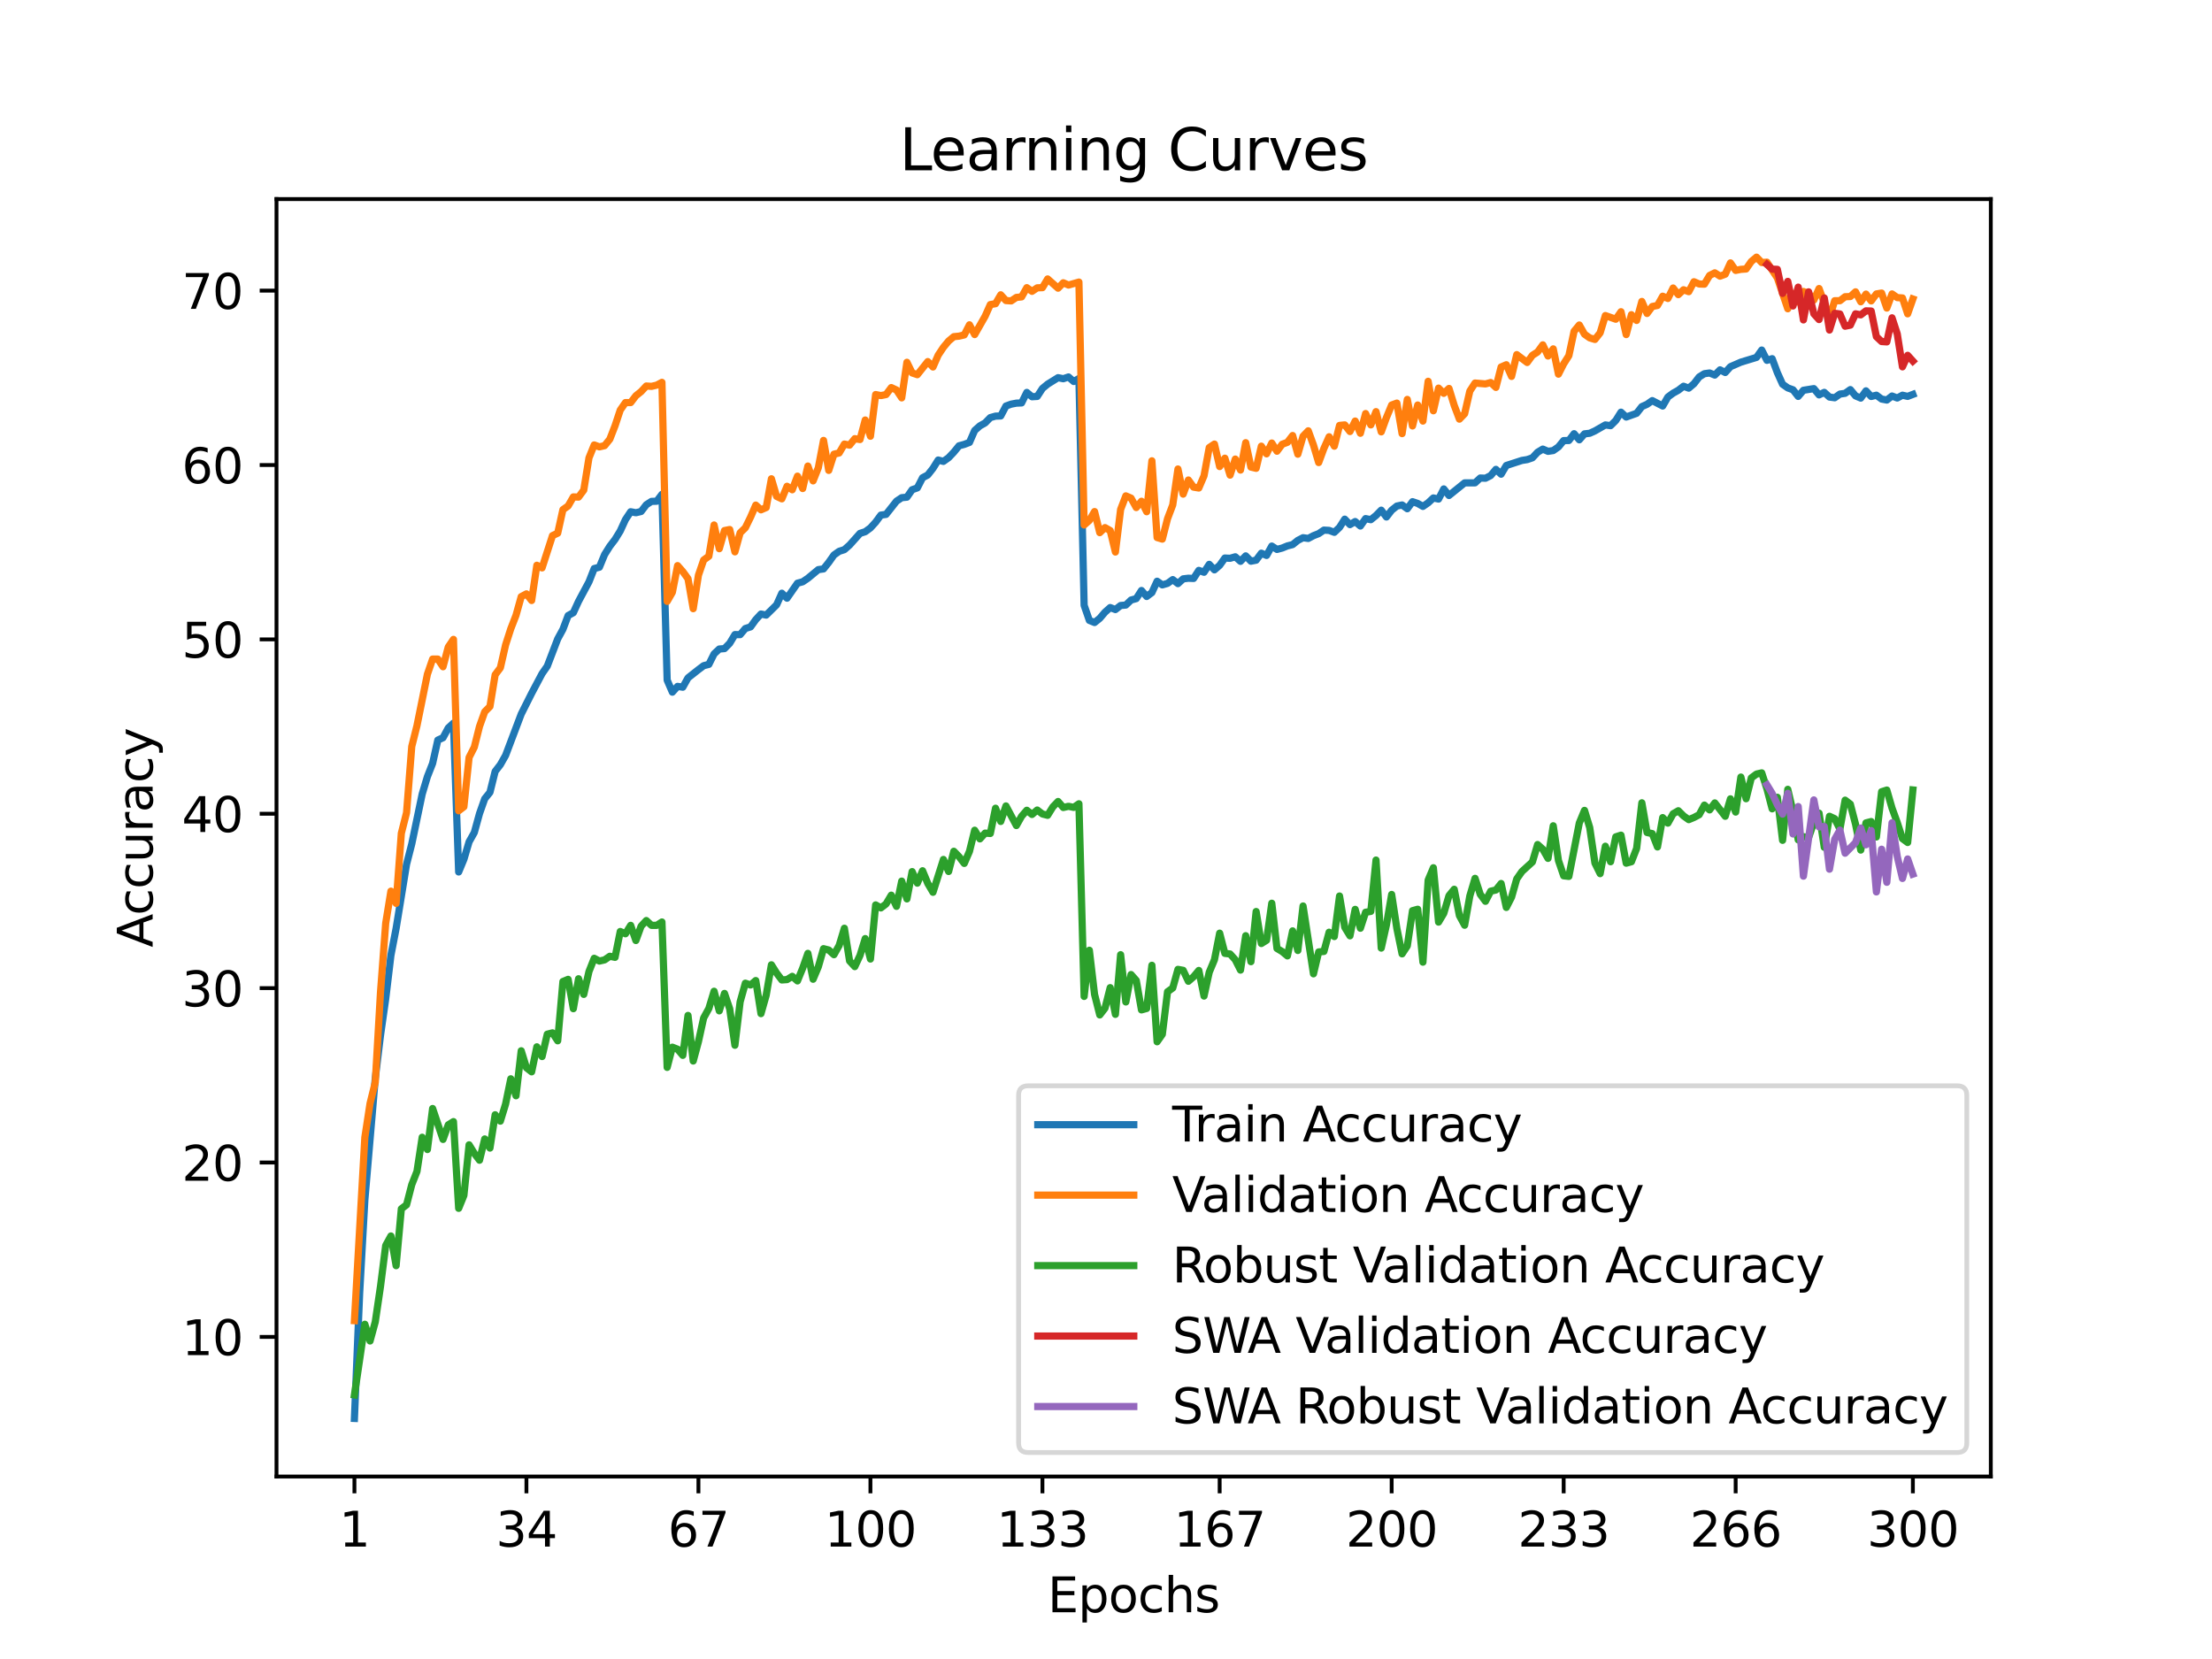 <?xml version="1.0" encoding="utf-8" standalone="no"?>
<!DOCTYPE svg PUBLIC "-//W3C//DTD SVG 1.1//EN"
  "http://www.w3.org/Graphics/SVG/1.1/DTD/svg11.dtd">
<svg xmlns:xlink="http://www.w3.org/1999/xlink" width="460.8pt" height="345.6pt" viewBox="0 0 460.8 345.6" xmlns="http://www.w3.org/2000/svg" version="1.1">
 <defs>
  <style type="text/css">*{stroke-linejoin: round; stroke-linecap: butt}</style>
 </defs>
 <g id="figure_1">
  <g id="patch_1">
   <path d="M 0 345.6 
L 460.8 345.6 
L 460.8 0 
L 0 0 
z
" style="fill: #ffffff"/>
  </g>
  <g id="axes_1">
   <g id="patch_2">
    <path d="M 57.6 307.584 
L 414.72 307.584 
L 414.72 41.472 
L 57.6 41.472 
z
" style="fill: #ffffff"/>
   </g>
   <g id="matplotlib.axis_1">
    <g id="xtick_1">
     <g id="line2d_1">
      <defs>
       <path id="m9a3343f1f6" d="M 0 0 
L 0 3.5 
" style="stroke: #000000; stroke-width: 0.8"/>
      </defs>
      <g>
       <use xlink:href="#m9a3343f1f6" x="73.833" y="307.584" style="stroke: #000000; stroke-width: 0.8"/>
      </g>
     </g>
     <g id="text_1">
      <!-- 1 -->
      <g transform="translate(70.651 322.182) scale(0.1 -0.1)">
       <defs>
        <path id="DejaVuSans-31" d="M 794 531 
L 1825 531 
L 1825 4091 
L 703 3866 
L 703 4441 
L 1819 4666 
L 2450 4666 
L 2450 531 
L 3481 531 
L 3481 0 
L 794 0 
L 794 531 
z
" transform="scale(0.016)"/>
       </defs>
       <use xlink:href="#DejaVuSans-31"/>
      </g>
     </g>
    </g>
    <g id="xtick_2">
     <g id="line2d_2">
      <g>
       <use xlink:href="#m9a3343f1f6" x="109.664" y="307.584" style="stroke: #000000; stroke-width: 0.8"/>
      </g>
     </g>
     <g id="text_2">
      <!-- 34 -->
      <g transform="translate(103.302 322.182) scale(0.1 -0.1)">
       <defs>
        <path id="DejaVuSans-33" d="M 2597 2516 
Q 3050 2419 3304 2112 
Q 3559 1806 3559 1356 
Q 3559 666 3084 287 
Q 2609 -91 1734 -91 
Q 1441 -91 1130 -33 
Q 819 25 488 141 
L 488 750 
Q 750 597 1062 519 
Q 1375 441 1716 441 
Q 2309 441 2620 675 
Q 2931 909 2931 1356 
Q 2931 1769 2642 2001 
Q 2353 2234 1838 2234 
L 1294 2234 
L 1294 2753 
L 1863 2753 
Q 2328 2753 2575 2939 
Q 2822 3125 2822 3475 
Q 2822 3834 2567 4026 
Q 2313 4219 1838 4219 
Q 1578 4219 1281 4162 
Q 984 4106 628 3988 
L 628 4550 
Q 988 4650 1302 4700 
Q 1616 4750 1894 4750 
Q 2613 4750 3031 4423 
Q 3450 4097 3450 3541 
Q 3450 3153 3228 2886 
Q 3006 2619 2597 2516 
z
" transform="scale(0.016)"/>
        <path id="DejaVuSans-34" d="M 2419 4116 
L 825 1625 
L 2419 1625 
L 2419 4116 
z
M 2253 4666 
L 3047 4666 
L 3047 1625 
L 3713 1625 
L 3713 1100 
L 3047 1100 
L 3047 0 
L 2419 0 
L 2419 1100 
L 313 1100 
L 313 1709 
L 2253 4666 
z
" transform="scale(0.016)"/>
       </defs>
       <use xlink:href="#DejaVuSans-33"/>
       <use xlink:href="#DejaVuSans-34" x="63.623"/>
      </g>
     </g>
    </g>
    <g id="xtick_3">
     <g id="line2d_3">
      <g>
       <use xlink:href="#m9a3343f1f6" x="145.496" y="307.584" style="stroke: #000000; stroke-width: 0.8"/>
      </g>
     </g>
     <g id="text_3">
      <!-- 67 -->
      <g transform="translate(139.133 322.182) scale(0.1 -0.1)">
       <defs>
        <path id="DejaVuSans-36" d="M 2113 2584 
Q 1688 2584 1439 2293 
Q 1191 2003 1191 1497 
Q 1191 994 1439 701 
Q 1688 409 2113 409 
Q 2538 409 2786 701 
Q 3034 994 3034 1497 
Q 3034 2003 2786 2293 
Q 2538 2584 2113 2584 
z
M 3366 4563 
L 3366 3988 
Q 3128 4100 2886 4159 
Q 2644 4219 2406 4219 
Q 1781 4219 1451 3797 
Q 1122 3375 1075 2522 
Q 1259 2794 1537 2939 
Q 1816 3084 2150 3084 
Q 2853 3084 3261 2657 
Q 3669 2231 3669 1497 
Q 3669 778 3244 343 
Q 2819 -91 2113 -91 
Q 1303 -91 875 529 
Q 447 1150 447 2328 
Q 447 3434 972 4092 
Q 1497 4750 2381 4750 
Q 2619 4750 2861 4703 
Q 3103 4656 3366 4563 
z
" transform="scale(0.016)"/>
        <path id="DejaVuSans-37" d="M 525 4666 
L 3525 4666 
L 3525 4397 
L 1831 0 
L 1172 0 
L 2766 4134 
L 525 4134 
L 525 4666 
z
" transform="scale(0.016)"/>
       </defs>
       <use xlink:href="#DejaVuSans-36"/>
       <use xlink:href="#DejaVuSans-37" x="63.623"/>
      </g>
     </g>
    </g>
    <g id="xtick_4">
     <g id="line2d_4">
      <g>
       <use xlink:href="#m9a3343f1f6" x="181.327" y="307.584" style="stroke: #000000; stroke-width: 0.8"/>
      </g>
     </g>
     <g id="text_4">
      <!-- 100 -->
      <g transform="translate(171.783 322.182) scale(0.1 -0.1)">
       <defs>
        <path id="DejaVuSans-30" d="M 2034 4250 
Q 1547 4250 1301 3770 
Q 1056 3291 1056 2328 
Q 1056 1369 1301 889 
Q 1547 409 2034 409 
Q 2525 409 2770 889 
Q 3016 1369 3016 2328 
Q 3016 3291 2770 3770 
Q 2525 4250 2034 4250 
z
M 2034 4750 
Q 2819 4750 3233 4129 
Q 3647 3509 3647 2328 
Q 3647 1150 3233 529 
Q 2819 -91 2034 -91 
Q 1250 -91 836 529 
Q 422 1150 422 2328 
Q 422 3509 836 4129 
Q 1250 4750 2034 4750 
z
" transform="scale(0.016)"/>
       </defs>
       <use xlink:href="#DejaVuSans-31"/>
       <use xlink:href="#DejaVuSans-30" x="63.623"/>
       <use xlink:href="#DejaVuSans-30" x="127.246"/>
      </g>
     </g>
    </g>
    <g id="xtick_5">
     <g id="line2d_5">
      <g>
       <use xlink:href="#m9a3343f1f6" x="217.158" y="307.584" style="stroke: #000000; stroke-width: 0.8"/>
      </g>
     </g>
     <g id="text_5">
      <!-- 133 -->
      <g transform="translate(207.615 322.182) scale(0.1 -0.1)">
       <use xlink:href="#DejaVuSans-31"/>
       <use xlink:href="#DejaVuSans-33" x="63.623"/>
       <use xlink:href="#DejaVuSans-33" x="127.246"/>
      </g>
     </g>
    </g>
    <g id="xtick_6">
     <g id="line2d_6">
      <g>
       <use xlink:href="#m9a3343f1f6" x="254.076" y="307.584" style="stroke: #000000; stroke-width: 0.8"/>
      </g>
     </g>
     <g id="text_6">
      <!-- 167 -->
      <g transform="translate(244.532 322.182) scale(0.1 -0.1)">
       <use xlink:href="#DejaVuSans-31"/>
       <use xlink:href="#DejaVuSans-36" x="63.623"/>
       <use xlink:href="#DejaVuSans-37" x="127.246"/>
      </g>
     </g>
    </g>
    <g id="xtick_7">
     <g id="line2d_7">
      <g>
       <use xlink:href="#m9a3343f1f6" x="289.907" y="307.584" style="stroke: #000000; stroke-width: 0.8"/>
      </g>
     </g>
     <g id="text_7">
      <!-- 200 -->
      <g transform="translate(280.363 322.182) scale(0.1 -0.1)">
       <defs>
        <path id="DejaVuSans-32" d="M 1228 531 
L 3431 531 
L 3431 0 
L 469 0 
L 469 531 
Q 828 903 1448 1529 
Q 2069 2156 2228 2338 
Q 2531 2678 2651 2914 
Q 2772 3150 2772 3378 
Q 2772 3750 2511 3984 
Q 2250 4219 1831 4219 
Q 1534 4219 1204 4116 
Q 875 4013 500 3803 
L 500 4441 
Q 881 4594 1212 4672 
Q 1544 4750 1819 4750 
Q 2544 4750 2975 4387 
Q 3406 4025 3406 3419 
Q 3406 3131 3298 2873 
Q 3191 2616 2906 2266 
Q 2828 2175 2409 1742 
Q 1991 1309 1228 531 
z
" transform="scale(0.016)"/>
       </defs>
       <use xlink:href="#DejaVuSans-32"/>
       <use xlink:href="#DejaVuSans-30" x="63.623"/>
       <use xlink:href="#DejaVuSans-30" x="127.246"/>
      </g>
     </g>
    </g>
    <g id="xtick_8">
     <g id="line2d_8">
      <g>
       <use xlink:href="#m9a3343f1f6" x="325.739" y="307.584" style="stroke: #000000; stroke-width: 0.8"/>
      </g>
     </g>
     <g id="text_8">
      <!-- 233 -->
      <g transform="translate(316.195 322.182) scale(0.1 -0.1)">
       <use xlink:href="#DejaVuSans-32"/>
       <use xlink:href="#DejaVuSans-33" x="63.623"/>
       <use xlink:href="#DejaVuSans-33" x="127.246"/>
      </g>
     </g>
    </g>
    <g id="xtick_9">
     <g id="line2d_9">
      <g>
       <use xlink:href="#m9a3343f1f6" x="361.57" y="307.584" style="stroke: #000000; stroke-width: 0.8"/>
      </g>
     </g>
     <g id="text_9">
      <!-- 266 -->
      <g transform="translate(352.026 322.182) scale(0.1 -0.1)">
       <use xlink:href="#DejaVuSans-32"/>
       <use xlink:href="#DejaVuSans-36" x="63.623"/>
       <use xlink:href="#DejaVuSans-36" x="127.246"/>
      </g>
     </g>
    </g>
    <g id="xtick_10">
     <g id="line2d_10">
      <g>
       <use xlink:href="#m9a3343f1f6" x="398.487" y="307.584" style="stroke: #000000; stroke-width: 0.8"/>
      </g>
     </g>
     <g id="text_10">
      <!-- 300 -->
      <g transform="translate(388.944 322.182) scale(0.1 -0.1)">
       <use xlink:href="#DejaVuSans-33"/>
       <use xlink:href="#DejaVuSans-30" x="63.623"/>
       <use xlink:href="#DejaVuSans-30" x="127.246"/>
      </g>
     </g>
    </g>
    <g id="text_11">
     <!-- Epochs -->
     <g transform="translate(218.244 335.861) scale(0.1 -0.1)">
      <defs>
       <path id="DejaVuSans-45" d="M 628 4666 
L 3578 4666 
L 3578 4134 
L 1259 4134 
L 1259 2753 
L 3481 2753 
L 3481 2222 
L 1259 2222 
L 1259 531 
L 3634 531 
L 3634 0 
L 628 0 
L 628 4666 
z
" transform="scale(0.016)"/>
       <path id="DejaVuSans-70" d="M 1159 525 
L 1159 -1331 
L 581 -1331 
L 581 3500 
L 1159 3500 
L 1159 2969 
Q 1341 3281 1617 3432 
Q 1894 3584 2278 3584 
Q 2916 3584 3314 3078 
Q 3713 2572 3713 1747 
Q 3713 922 3314 415 
Q 2916 -91 2278 -91 
Q 1894 -91 1617 61 
Q 1341 213 1159 525 
z
M 3116 1747 
Q 3116 2381 2855 2742 
Q 2594 3103 2138 3103 
Q 1681 3103 1420 2742 
Q 1159 2381 1159 1747 
Q 1159 1113 1420 752 
Q 1681 391 2138 391 
Q 2594 391 2855 752 
Q 3116 1113 3116 1747 
z
" transform="scale(0.016)"/>
       <path id="DejaVuSans-6f" d="M 1959 3097 
Q 1497 3097 1228 2736 
Q 959 2375 959 1747 
Q 959 1119 1226 758 
Q 1494 397 1959 397 
Q 2419 397 2687 759 
Q 2956 1122 2956 1747 
Q 2956 2369 2687 2733 
Q 2419 3097 1959 3097 
z
M 1959 3584 
Q 2709 3584 3137 3096 
Q 3566 2609 3566 1747 
Q 3566 888 3137 398 
Q 2709 -91 1959 -91 
Q 1206 -91 779 398 
Q 353 888 353 1747 
Q 353 2609 779 3096 
Q 1206 3584 1959 3584 
z
" transform="scale(0.016)"/>
       <path id="DejaVuSans-63" d="M 3122 3366 
L 3122 2828 
Q 2878 2963 2633 3030 
Q 2388 3097 2138 3097 
Q 1578 3097 1268 2742 
Q 959 2388 959 1747 
Q 959 1106 1268 751 
Q 1578 397 2138 397 
Q 2388 397 2633 464 
Q 2878 531 3122 666 
L 3122 134 
Q 2881 22 2623 -34 
Q 2366 -91 2075 -91 
Q 1284 -91 818 406 
Q 353 903 353 1747 
Q 353 2603 823 3093 
Q 1294 3584 2113 3584 
Q 2378 3584 2631 3529 
Q 2884 3475 3122 3366 
z
" transform="scale(0.016)"/>
       <path id="DejaVuSans-68" d="M 3513 2113 
L 3513 0 
L 2938 0 
L 2938 2094 
Q 2938 2591 2744 2837 
Q 2550 3084 2163 3084 
Q 1697 3084 1428 2787 
Q 1159 2491 1159 1978 
L 1159 0 
L 581 0 
L 581 4863 
L 1159 4863 
L 1159 2956 
Q 1366 3272 1645 3428 
Q 1925 3584 2291 3584 
Q 2894 3584 3203 3211 
Q 3513 2838 3513 2113 
z
" transform="scale(0.016)"/>
       <path id="DejaVuSans-73" d="M 2834 3397 
L 2834 2853 
Q 2591 2978 2328 3040 
Q 2066 3103 1784 3103 
Q 1356 3103 1142 2972 
Q 928 2841 928 2578 
Q 928 2378 1081 2264 
Q 1234 2150 1697 2047 
L 1894 2003 
Q 2506 1872 2764 1633 
Q 3022 1394 3022 966 
Q 3022 478 2636 193 
Q 2250 -91 1575 -91 
Q 1294 -91 989 -36 
Q 684 19 347 128 
L 347 722 
Q 666 556 975 473 
Q 1284 391 1588 391 
Q 1994 391 2212 530 
Q 2431 669 2431 922 
Q 2431 1156 2273 1281 
Q 2116 1406 1581 1522 
L 1381 1569 
Q 847 1681 609 1914 
Q 372 2147 372 2553 
Q 372 3047 722 3315 
Q 1072 3584 1716 3584 
Q 2034 3584 2315 3537 
Q 2597 3491 2834 3397 
z
" transform="scale(0.016)"/>
      </defs>
      <use xlink:href="#DejaVuSans-45"/>
      <use xlink:href="#DejaVuSans-70" x="63.184"/>
      <use xlink:href="#DejaVuSans-6f" x="126.66"/>
      <use xlink:href="#DejaVuSans-63" x="187.842"/>
      <use xlink:href="#DejaVuSans-68" x="242.822"/>
      <use xlink:href="#DejaVuSans-73" x="306.201"/>
     </g>
    </g>
   </g>
   <g id="matplotlib.axis_2">
    <g id="ytick_1">
     <g id="line2d_11">
      <defs>
       <path id="m4ab5cba573" d="M 0 0 
L -3.5 0 
" style="stroke: #000000; stroke-width: 0.8"/>
      </defs>
      <g>
       <use xlink:href="#m4ab5cba573" x="57.6" y="278.497" style="stroke: #000000; stroke-width: 0.8"/>
      </g>
     </g>
     <g id="text_12">
      <!-- 10 -->
      <g transform="translate(37.875 282.296) scale(0.1 -0.1)">
       <use xlink:href="#DejaVuSans-31"/>
       <use xlink:href="#DejaVuSans-30" x="63.623"/>
      </g>
     </g>
    </g>
    <g id="ytick_2">
     <g id="line2d_12">
      <g>
       <use xlink:href="#m4ab5cba573" x="57.6" y="242.171" style="stroke: #000000; stroke-width: 0.8"/>
      </g>
     </g>
     <g id="text_13">
      <!-- 20 -->
      <g transform="translate(37.875 245.97) scale(0.1 -0.1)">
       <use xlink:href="#DejaVuSans-32"/>
       <use xlink:href="#DejaVuSans-30" x="63.623"/>
      </g>
     </g>
    </g>
    <g id="ytick_3">
     <g id="line2d_13">
      <g>
       <use xlink:href="#m4ab5cba573" x="57.6" y="205.845" style="stroke: #000000; stroke-width: 0.8"/>
      </g>
     </g>
     <g id="text_14">
      <!-- 30 -->
      <g transform="translate(37.875 209.645) scale(0.1 -0.1)">
       <use xlink:href="#DejaVuSans-33"/>
       <use xlink:href="#DejaVuSans-30" x="63.623"/>
      </g>
     </g>
    </g>
    <g id="ytick_4">
     <g id="line2d_14">
      <g>
       <use xlink:href="#m4ab5cba573" x="57.6" y="169.52" style="stroke: #000000; stroke-width: 0.8"/>
      </g>
     </g>
     <g id="text_15">
      <!-- 40 -->
      <g transform="translate(37.875 173.319) scale(0.1 -0.1)">
       <use xlink:href="#DejaVuSans-34"/>
       <use xlink:href="#DejaVuSans-30" x="63.623"/>
      </g>
     </g>
    </g>
    <g id="ytick_5">
     <g id="line2d_15">
      <g>
       <use xlink:href="#m4ab5cba573" x="57.6" y="133.194" style="stroke: #000000; stroke-width: 0.8"/>
      </g>
     </g>
     <g id="text_16">
      <!-- 50 -->
      <g transform="translate(37.875 136.993) scale(0.1 -0.1)">
       <defs>
        <path id="DejaVuSans-35" d="M 691 4666 
L 3169 4666 
L 3169 4134 
L 1269 4134 
L 1269 2991 
Q 1406 3038 1543 3061 
Q 1681 3084 1819 3084 
Q 2600 3084 3056 2656 
Q 3513 2228 3513 1497 
Q 3513 744 3044 326 
Q 2575 -91 1722 -91 
Q 1428 -91 1123 -41 
Q 819 9 494 109 
L 494 744 
Q 775 591 1075 516 
Q 1375 441 1709 441 
Q 2250 441 2565 725 
Q 2881 1009 2881 1497 
Q 2881 1984 2565 2268 
Q 2250 2553 1709 2553 
Q 1456 2553 1204 2497 
Q 953 2441 691 2322 
L 691 4666 
z
" transform="scale(0.016)"/>
       </defs>
       <use xlink:href="#DejaVuSans-35"/>
       <use xlink:href="#DejaVuSans-30" x="63.623"/>
      </g>
     </g>
    </g>
    <g id="ytick_6">
     <g id="line2d_16">
      <g>
       <use xlink:href="#m4ab5cba573" x="57.6" y="96.868" style="stroke: #000000; stroke-width: 0.8"/>
      </g>
     </g>
     <g id="text_17">
      <!-- 60 -->
      <g transform="translate(37.875 100.667) scale(0.1 -0.1)">
       <use xlink:href="#DejaVuSans-36"/>
       <use xlink:href="#DejaVuSans-30" x="63.623"/>
      </g>
     </g>
    </g>
    <g id="ytick_7">
     <g id="line2d_17">
      <g>
       <use xlink:href="#m4ab5cba573" x="57.6" y="60.543" style="stroke: #000000; stroke-width: 0.8"/>
      </g>
     </g>
     <g id="text_18">
      <!-- 70 -->
      <g transform="translate(37.875 64.342) scale(0.1 -0.1)">
       <use xlink:href="#DejaVuSans-37"/>
       <use xlink:href="#DejaVuSans-30" x="63.623"/>
      </g>
     </g>
    </g>
    <g id="text_19">
     <!-- Accuracy -->
     <g transform="translate(31.795 197.356) rotate(-90) scale(0.1 -0.1)">
      <defs>
       <path id="DejaVuSans-41" d="M 2188 4044 
L 1331 1722 
L 3047 1722 
L 2188 4044 
z
M 1831 4666 
L 2547 4666 
L 4325 0 
L 3669 0 
L 3244 1197 
L 1141 1197 
L 716 0 
L 50 0 
L 1831 4666 
z
" transform="scale(0.016)"/>
       <path id="DejaVuSans-75" d="M 544 1381 
L 544 3500 
L 1119 3500 
L 1119 1403 
Q 1119 906 1312 657 
Q 1506 409 1894 409 
Q 2359 409 2629 706 
Q 2900 1003 2900 1516 
L 2900 3500 
L 3475 3500 
L 3475 0 
L 2900 0 
L 2900 538 
Q 2691 219 2414 64 
Q 2138 -91 1772 -91 
Q 1169 -91 856 284 
Q 544 659 544 1381 
z
M 1991 3584 
L 1991 3584 
z
" transform="scale(0.016)"/>
       <path id="DejaVuSans-72" d="M 2631 2963 
Q 2534 3019 2420 3045 
Q 2306 3072 2169 3072 
Q 1681 3072 1420 2755 
Q 1159 2438 1159 1844 
L 1159 0 
L 581 0 
L 581 3500 
L 1159 3500 
L 1159 2956 
Q 1341 3275 1631 3429 
Q 1922 3584 2338 3584 
Q 2397 3584 2469 3576 
Q 2541 3569 2628 3553 
L 2631 2963 
z
" transform="scale(0.016)"/>
       <path id="DejaVuSans-61" d="M 2194 1759 
Q 1497 1759 1228 1600 
Q 959 1441 959 1056 
Q 959 750 1161 570 
Q 1363 391 1709 391 
Q 2188 391 2477 730 
Q 2766 1069 2766 1631 
L 2766 1759 
L 2194 1759 
z
M 3341 1997 
L 3341 0 
L 2766 0 
L 2766 531 
Q 2569 213 2275 61 
Q 1981 -91 1556 -91 
Q 1019 -91 701 211 
Q 384 513 384 1019 
Q 384 1609 779 1909 
Q 1175 2209 1959 2209 
L 2766 2209 
L 2766 2266 
Q 2766 2663 2505 2880 
Q 2244 3097 1772 3097 
Q 1472 3097 1187 3025 
Q 903 2953 641 2809 
L 641 3341 
Q 956 3463 1253 3523 
Q 1550 3584 1831 3584 
Q 2591 3584 2966 3190 
Q 3341 2797 3341 1997 
z
" transform="scale(0.016)"/>
       <path id="DejaVuSans-79" d="M 2059 -325 
Q 1816 -950 1584 -1140 
Q 1353 -1331 966 -1331 
L 506 -1331 
L 506 -850 
L 844 -850 
Q 1081 -850 1212 -737 
Q 1344 -625 1503 -206 
L 1606 56 
L 191 3500 
L 800 3500 
L 1894 763 
L 2988 3500 
L 3597 3500 
L 2059 -325 
z
" transform="scale(0.016)"/>
      </defs>
      <use xlink:href="#DejaVuSans-41"/>
      <use xlink:href="#DejaVuSans-63" x="66.658"/>
      <use xlink:href="#DejaVuSans-63" x="121.639"/>
      <use xlink:href="#DejaVuSans-75" x="176.619"/>
      <use xlink:href="#DejaVuSans-72" x="239.998"/>
      <use xlink:href="#DejaVuSans-61" x="281.111"/>
      <use xlink:href="#DejaVuSans-63" x="342.391"/>
      <use xlink:href="#DejaVuSans-79" x="397.371"/>
     </g>
    </g>
   </g>
   <g id="line2d_18">
    <path d="M 73.833 295.488 
L 74.919 269.421 
L 76.004 249.996 
L 78.176 224.649 
L 79.262 215.693 
L 80.348 208.09 
L 81.433 199.025 
L 82.519 193.394 
L 84.691 180.054 
L 85.777 175.803 
L 87.948 165.424 
L 89.034 161.791 
L 90.12 159.026 
L 91.206 154.173 
L 92.291 153.679 
L 93.377 151.651 
L 94.463 150.645 
L 95.549 181.645 
L 96.635 179.022 
L 97.72 175.367 
L 98.806 173.427 
L 99.892 169.475 
L 100.978 166.398 
L 102.064 165.061 
L 103.149 160.701 
L 104.235 159.291 
L 105.321 157.373 
L 108.578 148.756 
L 110.75 144.429 
L 112.922 140.331 
L 114.007 138.769 
L 116.179 133.098 
L 117.265 131.1 
L 118.351 128.233 
L 119.436 127.637 
L 120.522 125.265 
L 122.694 121.207 
L 123.78 118.439 
L 124.865 118.159 
L 125.951 115.525 
L 127.037 113.792 
L 128.123 112.372 
L 129.209 110.61 
L 130.294 108.237 
L 131.38 106.606 
L 132.466 106.813 
L 133.552 106.555 
L 134.638 105.142 
L 135.723 104.448 
L 136.809 104.415 
L 137.895 102.98 
L 138.981 141.682 
L 140.067 144.189 
L 141.152 142.983 
L 142.238 143.157 
L 143.324 141.214 
L 145.496 139.499 
L 146.581 138.678 
L 147.667 138.402 
L 148.753 136.222 
L 149.839 135.201 
L 150.925 135.114 
L 152.01 134.006 
L 153.096 132.197 
L 154.182 132.211 
L 155.268 130.929 
L 156.354 130.591 
L 157.439 129.087 
L 158.525 127.913 
L 159.611 128.135 
L 161.783 125.992 
L 162.868 123.576 
L 163.954 124.611 
L 166.126 121.49 
L 167.212 121.2 
L 168.297 120.462 
L 170.469 118.664 
L 171.555 118.515 
L 172.641 117.156 
L 173.726 115.616 
L 174.812 114.849 
L 175.898 114.504 
L 176.984 113.545 
L 179.155 111.115 
L 180.241 110.769 
L 181.327 109.97 
L 182.413 108.779 
L 183.499 107.304 
L 184.584 107.158 
L 186.756 104.405 
L 187.842 103.678 
L 188.928 103.573 
L 190.013 102.021 
L 191.099 101.636 
L 192.185 99.522 
L 193.271 98.948 
L 194.357 97.564 
L 195.442 95.834 
L 196.528 96.114 
L 197.614 95.34 
L 198.7 94.196 
L 199.786 92.866 
L 200.871 92.576 
L 201.957 92.165 
L 203.043 89.673 
L 204.129 88.717 
L 205.215 88.103 
L 206.3 86.995 
L 207.386 86.687 
L 208.472 86.65 
L 209.558 84.583 
L 210.644 84.191 
L 211.729 83.984 
L 212.815 83.936 
L 213.901 81.749 
L 214.987 82.65 
L 216.073 82.585 
L 217.158 80.921 
L 218.244 80.024 
L 220.416 78.676 
L 221.502 78.897 
L 222.587 78.527 
L 223.673 79.475 
L 224.759 78.854 
L 225.845 126.104 
L 226.931 129.24 
L 228.016 129.683 
L 229.102 128.804 
L 230.188 127.532 
L 231.274 126.566 
L 232.36 126.983 
L 233.445 126.137 
L 234.531 126.043 
L 235.617 125 
L 236.703 124.702 
L 237.789 123.013 
L 238.875 124.259 
L 239.96 123.449 
L 241.046 121.083 
L 242.132 121.843 
L 243.218 121.527 
L 244.304 120.742 
L 245.389 121.578 
L 246.475 120.586 
L 247.561 120.459 
L 248.647 120.502 
L 249.733 118.82 
L 250.818 119.213 
L 251.904 117.563 
L 252.99 118.711 
L 254.076 117.77 
L 255.162 116.248 
L 256.247 116.303 
L 257.333 115.99 
L 258.419 116.935 
L 259.505 115.798 
L 260.591 116.906 
L 261.676 116.695 
L 262.762 115.238 
L 263.848 115.71 
L 264.934 113.756 
L 266.02 114.457 
L 267.105 114.166 
L 268.191 113.723 
L 269.277 113.451 
L 270.363 112.575 
L 271.449 112.016 
L 272.534 112.168 
L 273.62 111.591 
L 274.706 111.165 
L 275.792 110.432 
L 276.878 110.49 
L 277.963 110.893 
L 279.049 109.861 
L 280.135 108.15 
L 281.221 109.287 
L 282.307 108.648 
L 283.392 109.582 
L 284.478 108.034 
L 285.564 108.263 
L 286.65 107.384 
L 287.736 106.279 
L 288.821 107.7 
L 289.907 106.286 
L 290.993 105.422 
L 292.079 105.193 
L 293.165 105.978 
L 294.25 104.51 
L 295.336 104.877 
L 296.422 105.494 
L 297.508 104.746 
L 298.594 103.732 
L 299.679 103.965 
L 300.765 101.854 
L 301.851 103.22 
L 305.108 100.594 
L 307.28 100.583 
L 308.366 99.58 
L 309.452 99.624 
L 310.537 99.071 
L 311.623 97.778 
L 312.709 98.781 
L 313.795 96.971 
L 317.052 95.914 
L 318.138 95.744 
L 319.224 95.373 
L 320.31 94.207 
L 321.395 93.556 
L 322.481 94.021 
L 323.567 93.858 
L 324.653 93.099 
L 325.739 91.78 
L 326.824 91.765 
L 327.91 90.349 
L 328.996 91.62 
L 330.082 90.381 
L 331.168 90.258 
L 332.253 89.764 
L 334.425 88.521 
L 335.511 88.674 
L 336.597 87.598 
L 337.682 85.865 
L 338.768 86.875 
L 340.94 86.098 
L 342.026 84.707 
L 343.111 84.22 
L 344.197 83.453 
L 346.369 84.579 
L 347.455 82.698 
L 348.54 81.906 
L 349.626 81.295 
L 350.712 80.46 
L 351.798 80.856 
L 352.884 79.933 
L 353.969 78.523 
L 355.055 77.847 
L 356.141 77.699 
L 357.227 78.134 
L 358.313 77.045 
L 359.398 77.597 
L 360.484 76.387 
L 362.656 75.442 
L 365.913 74.454 
L 366.999 72.921 
L 368.085 75.065 
L 369.171 74.719 
L 370.256 77.626 
L 371.342 80.042 
L 372.428 80.808 
L 373.514 81.201 
L 374.6 82.578 
L 375.685 81.302 
L 377.857 80.954 
L 378.943 82.262 
L 380.029 81.738 
L 381.114 82.716 
L 382.2 82.861 
L 383.286 82.094 
L 384.372 81.935 
L 385.458 81.161 
L 386.543 82.469 
L 387.629 82.93 
L 388.715 81.422 
L 389.801 82.596 
L 390.887 82.327 
L 391.972 83.13 
L 393.058 83.337 
L 394.144 82.498 
L 395.23 82.912 
L 396.316 82.331 
L 397.401 82.574 
L 398.487 82.16 
L 398.487 82.16 
" clip-path="url(#p8eae345f9b)" style="fill: none; stroke: #1f77b4; stroke-width: 1.5; stroke-linecap: square"/>
   </g>
   <g id="line2d_19">
    <path d="M 73.833 275.119 
L 76.004 236.94 
L 77.09 229.857 
L 78.176 225.461 
L 79.262 206.754 
L 80.348 192.332 
L 81.433 185.648 
L 82.519 188.191 
L 83.605 173.588 
L 84.691 169.302 
L 85.777 155.498 
L 86.862 151.175 
L 89.034 140.459 
L 90.12 137.299 
L 91.206 137.299 
L 92.291 138.897 
L 93.377 134.792 
L 94.463 133.194 
L 95.549 168.902 
L 96.635 168.067 
L 97.72 157.787 
L 98.806 155.643 
L 99.892 151.321 
L 100.978 148.269 
L 102.064 147.179 
L 103.149 140.568 
L 104.235 139.115 
L 105.321 134.356 
L 106.407 130.978 
L 107.493 128.181 
L 108.578 124.294 
L 109.664 123.713 
L 110.75 125.093 
L 111.836 117.756 
L 112.922 118.3 
L 115.093 111.58 
L 116.179 111.072 
L 117.265 106.168 
L 118.351 105.405 
L 119.436 103.516 
L 120.522 103.552 
L 121.608 102.099 
L 122.694 95.379 
L 123.78 92.691 
L 124.865 93.09 
L 125.951 92.836 
L 127.037 91.492 
L 128.123 88.695 
L 129.209 85.426 
L 130.294 83.864 
L 131.38 83.864 
L 132.466 82.447 
L 133.552 81.575 
L 134.638 80.413 
L 135.723 80.485 
L 136.809 80.231 
L 137.895 79.65 
L 138.981 125.275 
L 140.067 123.386 
L 141.152 117.828 
L 142.238 119.063 
L 143.324 120.553 
L 144.41 126.801 
L 145.496 119.826 
L 146.581 116.666 
L 147.667 115.867 
L 148.753 109.364 
L 149.839 114.305 
L 150.925 110.527 
L 152.01 110.309 
L 153.096 114.958 
L 154.182 110.999 
L 155.268 109.946 
L 156.354 107.73 
L 157.439 105.223 
L 158.525 106.204 
L 159.611 105.732 
L 160.697 99.738 
L 161.783 103.407 
L 162.868 103.915 
L 163.954 101.3 
L 165.04 102.027 
L 166.126 99.193 
L 167.212 101.772 
L 168.297 97.086 
L 169.383 100.174 
L 170.469 97.449 
L 171.555 91.746 
L 172.641 97.994 
L 173.726 94.616 
L 174.812 94.362 
L 175.898 92.509 
L 176.984 92.727 
L 178.07 91.383 
L 179.155 91.565 
L 180.241 87.496 
L 181.327 90.875 
L 182.413 82.193 
L 183.499 82.411 
L 184.584 82.193 
L 185.67 80.74 
L 186.756 81.248 
L 187.842 82.883 
L 188.928 75.472 
L 190.013 77.688 
L 191.099 78.052 
L 193.271 75.327 
L 194.357 76.453 
L 195.442 73.983 
L 196.528 72.348 
L 197.614 71.041 
L 198.7 70.133 
L 199.786 70.024 
L 200.871 69.769 
L 201.957 67.662 
L 203.043 69.697 
L 205.215 65.882 
L 206.3 63.449 
L 207.386 63.267 
L 208.472 61.414 
L 209.558 62.613 
L 210.644 62.686 
L 211.729 61.959 
L 212.815 61.85 
L 213.901 59.925 
L 214.987 60.688 
L 216.073 59.961 
L 217.158 59.925 
L 218.244 58.109 
L 220.416 60.034 
L 221.502 58.908 
L 222.587 59.38 
L 224.759 58.763 
L 225.845 109.364 
L 226.931 108.42 
L 228.016 106.567 
L 229.102 110.963 
L 230.188 109.909 
L 231.274 110.527 
L 232.36 114.995 
L 233.445 106.131 
L 234.531 103.298 
L 235.617 103.77 
L 236.703 105.732 
L 237.789 104.424 
L 238.875 106.604 
L 239.96 95.996 
L 241.046 111.98 
L 242.132 112.307 
L 243.218 108.057 
L 244.304 105.187 
L 245.389 97.704 
L 246.475 102.935 
L 247.561 99.992 
L 248.647 101.482 
L 249.733 101.663 
L 250.818 99.12 
L 251.904 93.236 
L 252.99 92.509 
L 254.076 97.195 
L 255.162 95.452 
L 256.247 98.975 
L 257.333 95.633 
L 258.419 97.922 
L 259.505 92.219 
L 260.591 97.304 
L 261.676 97.558 
L 262.762 92.945 
L 263.848 94.543 
L 264.934 92.291 
L 266.02 93.999 
L 267.105 92.546 
L 268.191 92.146 
L 269.277 90.729 
L 270.363 94.616 
L 271.449 90.875 
L 272.534 89.748 
L 273.62 92.727 
L 274.706 96.36 
L 275.792 93.417 
L 276.878 90.984 
L 277.963 92.945 
L 279.049 88.622 
L 280.135 88.513 
L 281.221 89.894 
L 282.307 87.714 
L 283.392 90.257 
L 284.478 86.152 
L 285.564 88.513 
L 286.65 85.753 
L 287.736 89.966 
L 288.821 86.988 
L 289.907 84.372 
L 290.993 83.973 
L 292.079 90.33 
L 293.165 83.21 
L 294.25 88.731 
L 295.336 84.372 
L 296.422 87.714 
L 297.508 79.432 
L 298.594 85.571 
L 299.679 80.849 
L 300.765 81.938 
L 301.851 80.921 
L 302.937 84.445 
L 304.023 87.315 
L 305.108 86.189 
L 306.194 81.466 
L 307.28 79.795 
L 309.452 79.977 
L 310.537 79.686 
L 311.623 80.703 
L 312.709 76.453 
L 313.795 75.981 
L 314.881 78.415 
L 315.966 73.874 
L 318.138 75.509 
L 319.224 74.019 
L 320.31 73.329 
L 321.395 71.84 
L 322.481 74.165 
L 323.567 72.675 
L 324.653 77.943 
L 325.739 75.799 
L 326.824 74.092 
L 327.91 69.006 
L 328.996 67.699 
L 330.082 69.624 
L 331.168 70.387 
L 332.253 70.714 
L 333.339 69.333 
L 334.425 65.737 
L 336.597 66.5 
L 337.682 64.938 
L 338.768 69.697 
L 339.854 65.555 
L 340.94 66.754 
L 342.026 62.795 
L 343.111 65.301 
L 344.197 63.848 
L 345.283 63.63 
L 346.369 61.705 
L 347.455 62.177 
L 348.54 59.998 
L 349.626 61.378 
L 350.712 60.361 
L 351.798 60.76 
L 352.884 58.69 
L 353.969 59.162 
L 355.055 59.198 
L 356.141 57.382 
L 357.227 56.837 
L 358.313 57.528 
L 359.398 57.128 
L 360.484 54.767 
L 361.57 56.329 
L 362.656 56.111 
L 363.742 56.038 
L 364.827 54.476 
L 365.913 53.568 
L 366.999 54.694 
L 368.085 54.621 
L 370.256 57.891 
L 372.428 64.32 
L 373.514 61.16 
L 374.6 62.94 
L 375.685 60.724 
L 376.771 61.16 
L 377.857 62.504 
L 378.943 60.107 
L 381.114 66.137 
L 382.2 62.649 
L 383.286 62.649 
L 384.372 61.814 
L 385.458 61.778 
L 386.543 60.797 
L 387.629 62.867 
L 388.715 61.269 
L 389.801 62.686 
L 390.887 61.233 
L 391.972 61.051 
L 393.058 64.175 
L 394.144 61.233 
L 395.23 61.996 
L 396.316 62.068 
L 397.401 65.374 
L 398.487 62.286 
L 398.487 62.286 
" clip-path="url(#p8eae345f9b)" style="fill: none; stroke: #ff7f0e; stroke-width: 1.5; stroke-linecap: square"/>
   </g>
   <g id="line2d_20">
    <path d="M 73.833 290.597 
L 76.004 275.866 
L 77.09 279.349 
L 78.176 275.365 
L 79.262 268 
L 80.348 259.457 
L 81.433 257.478 
L 82.519 263.666 
L 83.605 251.816 
L 84.691 250.99 
L 85.777 246.781 
L 86.862 244.025 
L 87.948 236.91 
L 89.034 239.466 
L 90.12 230.923 
L 92.291 237.361 
L 93.377 234.33 
L 94.463 233.653 
L 95.549 251.716 
L 96.635 249.036 
L 97.72 238.489 
L 98.806 240.267 
L 99.892 241.695 
L 100.978 237.261 
L 102.064 239.165 
L 103.149 232.225 
L 104.235 233.553 
L 105.321 229.996 
L 106.407 224.735 
L 107.493 228.267 
L 108.578 218.898 
L 109.664 222.43 
L 110.75 223.282 
L 111.836 218.071 
L 112.922 220.1 
L 114.007 215.44 
L 115.093 215.165 
L 116.179 216.818 
L 117.265 204.468 
L 118.351 204.017 
L 119.436 210.129 
L 120.522 203.891 
L 121.608 207.148 
L 122.694 202.388 
L 123.78 199.633 
L 124.865 200.209 
L 125.951 199.958 
L 127.037 199.207 
L 128.123 199.432 
L 129.209 194.046 
L 130.294 194.522 
L 131.38 192.768 
L 132.466 195.925 
L 133.552 192.944 
L 134.638 191.766 
L 135.723 192.768 
L 136.809 192.768 
L 137.895 192.067 
L 138.981 222.355 
L 140.067 218.146 
L 141.152 218.572 
L 142.238 219.85 
L 143.324 211.532 
L 144.41 221.027 
L 145.496 216.994 
L 146.581 212.058 
L 147.667 210.079 
L 148.753 206.497 
L 149.839 210.58 
L 150.925 206.948 
L 152.01 210.154 
L 153.096 217.745 
L 154.182 208.701 
L 155.268 204.818 
L 156.354 205.194 
L 157.439 204.267 
L 158.525 211.157 
L 159.611 207.324 
L 160.697 200.985 
L 161.783 202.714 
L 162.868 204.142 
L 163.954 204.067 
L 165.04 203.39 
L 166.126 204.342 
L 167.212 201.687 
L 168.297 198.605 
L 169.383 203.992 
L 170.469 201.411 
L 171.555 197.628 
L 172.641 197.904 
L 173.726 198.881 
L 174.812 196.952 
L 175.898 193.369 
L 176.984 200.184 
L 178.07 201.361 
L 179.155 199.031 
L 180.241 195.524 
L 181.327 199.783 
L 182.413 188.509 
L 183.499 189.136 
L 184.584 188.309 
L 185.67 186.48 
L 186.756 188.81 
L 187.842 183.549 
L 188.928 187.257 
L 190.013 181.57 
L 191.099 183.975 
L 192.185 181.395 
L 193.271 184.025 
L 194.357 185.879 
L 196.528 179.04 
L 197.614 181.545 
L 198.7 177.336 
L 199.786 178.463 
L 200.871 179.866 
L 201.957 177.361 
L 203.043 172.952 
L 204.129 174.756 
L 205.215 173.553 
L 206.3 173.628 
L 207.386 168.367 
L 208.472 171.123 
L 209.558 167.891 
L 211.729 171.975 
L 212.815 170.046 
L 213.901 168.793 
L 214.987 169.67 
L 216.073 168.743 
L 217.158 169.57 
L 218.244 169.845 
L 219.33 168.092 
L 220.416 166.964 
L 221.502 168.217 
L 222.587 167.967 
L 223.673 168.192 
L 224.759 167.44 
L 225.845 207.574 
L 226.931 197.954 
L 228.016 207.148 
L 229.102 211.432 
L 230.188 210.029 
L 231.274 205.745 
L 232.36 211.307 
L 233.445 198.881 
L 234.531 208.726 
L 235.617 203.015 
L 236.703 204.242 
L 237.789 210.38 
L 238.875 210.079 
L 239.96 201.086 
L 241.046 217.019 
L 242.132 215.466 
L 243.218 206.597 
L 244.304 205.82 
L 245.389 201.937 
L 246.475 202.138 
L 247.561 204.418 
L 248.647 203.466 
L 249.733 202.163 
L 250.818 207.499 
L 251.904 202.539 
L 252.99 199.933 
L 254.076 194.397 
L 255.162 198.605 
L 256.247 198.731 
L 257.333 199.933 
L 258.419 202.088 
L 259.505 194.923 
L 260.591 200.334 
L 261.676 189.887 
L 262.762 196.551 
L 263.848 195.875 
L 264.934 188.159 
L 266.02 197.578 
L 267.105 198.23 
L 268.191 199.131 
L 269.277 193.921 
L 270.363 198.004 
L 271.449 188.735 
L 273.62 202.864 
L 274.706 198.305 
L 275.792 198.205 
L 276.878 194.196 
L 277.963 195.098 
L 279.049 186.655 
L 280.135 193.169 
L 281.221 194.948 
L 282.307 189.436 
L 283.392 193.369 
L 284.478 190.038 
L 285.564 189.862 
L 286.65 179.165 
L 287.736 197.503 
L 288.821 192.668 
L 289.907 186.33 
L 290.993 193.42 
L 292.079 198.706 
L 293.165 197.052 
L 294.25 189.712 
L 295.336 189.411 
L 296.422 200.434 
L 297.508 183.349 
L 298.594 180.768 
L 299.679 192.092 
L 300.765 190.263 
L 301.851 186.58 
L 302.937 185.253 
L 304.023 190.739 
L 305.108 192.743 
L 306.194 186.63 
L 307.28 182.973 
L 308.366 186.305 
L 309.452 187.758 
L 310.537 185.653 
L 311.623 185.403 
L 312.709 184.05 
L 313.795 189.035 
L 314.881 186.906 
L 315.966 183.098 
L 317.052 181.545 
L 319.224 179.566 
L 320.31 175.933 
L 321.395 176.91 
L 322.481 178.814 
L 323.567 172.025 
L 324.653 179.265 
L 325.739 182.447 
L 326.824 182.572 
L 328.996 171.449 
L 330.082 168.818 
L 331.168 172.401 
L 332.253 179.791 
L 333.339 181.996 
L 334.425 176.284 
L 335.511 179.516 
L 336.597 174.33 
L 337.682 173.979 
L 338.768 179.816 
L 339.854 179.516 
L 340.94 176.735 
L 342.026 167.24 
L 343.111 173.428 
L 344.197 173.653 
L 345.283 176.434 
L 346.369 170.321 
L 347.455 171.474 
L 348.54 169.52 
L 349.626 168.893 
L 350.712 169.971 
L 351.798 170.747 
L 352.884 170.296 
L 353.969 169.72 
L 355.055 167.716 
L 356.141 168.718 
L 357.227 167.265 
L 359.398 170.046 
L 360.484 166.413 
L 361.57 169.169 
L 362.656 161.879 
L 363.742 166.388 
L 364.827 162.054 
L 365.913 161.253 
L 366.999 161.002 
L 368.085 164.334 
L 369.171 168.493 
L 370.256 166.088 
L 371.342 175.056 
L 372.428 164.434 
L 373.514 169.044 
L 374.6 174.956 
L 375.685 174.305 
L 376.771 174.455 
L 377.857 171.324 
L 378.943 169.394 
L 380.029 176.509 
L 381.114 170.046 
L 382.2 170.547 
L 383.286 172.701 
L 384.372 166.689 
L 385.458 167.516 
L 386.543 171.699 
L 387.629 177.086 
L 388.715 171.424 
L 389.801 171.148 
L 390.887 174.355 
L 391.972 164.935 
L 393.058 164.584 
L 394.144 168.342 
L 395.23 171.349 
L 396.316 174.706 
L 397.401 175.507 
L 398.487 164.559 
L 398.487 164.559 
" clip-path="url(#p8eae345f9b)" style="fill: none; stroke: #2ca02c; stroke-width: 1.5; stroke-linecap: square"/>
   </g>
   <g id="line2d_21">
    <path d="M 368.085 55.094 
L 369.171 56.074 
L 370.256 56.111 
L 371.342 61.124 
L 372.428 58.617 
L 373.514 63.739 
L 374.6 59.816 
L 375.685 66.645 
L 376.771 60.797 
L 377.857 65.374 
L 378.943 66.573 
L 380.029 62.068 
L 381.114 68.752 
L 382.2 65.265 
L 383.286 65.41 
L 384.372 67.953 
L 385.458 67.735 
L 386.543 65.374 
L 387.629 65.592 
L 388.715 64.756 
L 389.801 64.793 
L 390.887 70.133 
L 391.972 71.15 
L 393.058 71.222 
L 394.144 66.209 
L 395.23 69.551 
L 396.316 76.417 
L 397.401 74.019 
L 398.487 75.218 
L 398.487 75.218 
" clip-path="url(#p8eae345f9b)" style="fill: none; stroke: #d62728; stroke-width: 1.5; stroke-linecap: square"/>
   </g>
   <g id="line2d_22">
    <path d="M 368.085 163.507 
L 369.171 165.286 
L 370.256 167.641 
L 371.342 169.595 
L 372.428 165.261 
L 373.514 173.729 
L 374.6 168.017 
L 375.685 182.522 
L 377.857 166.639 
L 378.943 172.25 
L 380.029 172.175 
L 381.114 181.069 
L 382.2 174.856 
L 383.286 172.927 
L 384.372 177.737 
L 386.543 175.532 
L 387.629 172.501 
L 388.715 175.983 
L 389.801 173.027 
L 390.887 185.804 
L 391.972 176.91 
L 393.058 183.8 
L 394.144 171.399 
L 395.23 178.413 
L 396.316 182.998 
L 397.401 178.939 
L 398.487 182.096 
L 398.487 182.096 
" clip-path="url(#p8eae345f9b)" style="fill: none; stroke: #9467bd; stroke-width: 1.5; stroke-linecap: square"/>
   </g>
   <g id="patch_3">
    <path d="M 57.6 307.584 
L 57.6 41.472 
" style="fill: none; stroke: #000000; stroke-width: 0.8; stroke-linejoin: miter; stroke-linecap: square"/>
   </g>
   <g id="patch_4">
    <path d="M 414.72 307.584 
L 414.72 41.472 
" style="fill: none; stroke: #000000; stroke-width: 0.8; stroke-linejoin: miter; stroke-linecap: square"/>
   </g>
   <g id="patch_5">
    <path d="M 57.6 307.584 
L 414.72 307.584 
" style="fill: none; stroke: #000000; stroke-width: 0.8; stroke-linejoin: miter; stroke-linecap: square"/>
   </g>
   <g id="patch_6">
    <path d="M 57.6 41.472 
L 414.72 41.472 
" style="fill: none; stroke: #000000; stroke-width: 0.8; stroke-linejoin: miter; stroke-linecap: square"/>
   </g>
   <g id="text_20">
    <!-- Learning Curves -->
    <g transform="translate(187.376 35.472) scale(0.12 -0.12)">
     <defs>
      <path id="DejaVuSans-4c" d="M 628 4666 
L 1259 4666 
L 1259 531 
L 3531 531 
L 3531 0 
L 628 0 
L 628 4666 
z
" transform="scale(0.016)"/>
      <path id="DejaVuSans-65" d="M 3597 1894 
L 3597 1613 
L 953 1613 
Q 991 1019 1311 708 
Q 1631 397 2203 397 
Q 2534 397 2845 478 
Q 3156 559 3463 722 
L 3463 178 
Q 3153 47 2828 -22 
Q 2503 -91 2169 -91 
Q 1331 -91 842 396 
Q 353 884 353 1716 
Q 353 2575 817 3079 
Q 1281 3584 2069 3584 
Q 2775 3584 3186 3129 
Q 3597 2675 3597 1894 
z
M 3022 2063 
Q 3016 2534 2758 2815 
Q 2500 3097 2075 3097 
Q 1594 3097 1305 2825 
Q 1016 2553 972 2059 
L 3022 2063 
z
" transform="scale(0.016)"/>
      <path id="DejaVuSans-6e" d="M 3513 2113 
L 3513 0 
L 2938 0 
L 2938 2094 
Q 2938 2591 2744 2837 
Q 2550 3084 2163 3084 
Q 1697 3084 1428 2787 
Q 1159 2491 1159 1978 
L 1159 0 
L 581 0 
L 581 3500 
L 1159 3500 
L 1159 2956 
Q 1366 3272 1645 3428 
Q 1925 3584 2291 3584 
Q 2894 3584 3203 3211 
Q 3513 2838 3513 2113 
z
" transform="scale(0.016)"/>
      <path id="DejaVuSans-69" d="M 603 3500 
L 1178 3500 
L 1178 0 
L 603 0 
L 603 3500 
z
M 603 4863 
L 1178 4863 
L 1178 4134 
L 603 4134 
L 603 4863 
z
" transform="scale(0.016)"/>
      <path id="DejaVuSans-67" d="M 2906 1791 
Q 2906 2416 2648 2759 
Q 2391 3103 1925 3103 
Q 1463 3103 1205 2759 
Q 947 2416 947 1791 
Q 947 1169 1205 825 
Q 1463 481 1925 481 
Q 2391 481 2648 825 
Q 2906 1169 2906 1791 
z
M 3481 434 
Q 3481 -459 3084 -895 
Q 2688 -1331 1869 -1331 
Q 1566 -1331 1297 -1286 
Q 1028 -1241 775 -1147 
L 775 -588 
Q 1028 -725 1275 -790 
Q 1522 -856 1778 -856 
Q 2344 -856 2625 -561 
Q 2906 -266 2906 331 
L 2906 616 
Q 2728 306 2450 153 
Q 2172 0 1784 0 
Q 1141 0 747 490 
Q 353 981 353 1791 
Q 353 2603 747 3093 
Q 1141 3584 1784 3584 
Q 2172 3584 2450 3431 
Q 2728 3278 2906 2969 
L 2906 3500 
L 3481 3500 
L 3481 434 
z
" transform="scale(0.016)"/>
      <path id="DejaVuSans-20" transform="scale(0.016)"/>
      <path id="DejaVuSans-43" d="M 4122 4306 
L 4122 3641 
Q 3803 3938 3442 4084 
Q 3081 4231 2675 4231 
Q 1875 4231 1450 3742 
Q 1025 3253 1025 2328 
Q 1025 1406 1450 917 
Q 1875 428 2675 428 
Q 3081 428 3442 575 
Q 3803 722 4122 1019 
L 4122 359 
Q 3791 134 3420 21 
Q 3050 -91 2638 -91 
Q 1578 -91 968 557 
Q 359 1206 359 2328 
Q 359 3453 968 4101 
Q 1578 4750 2638 4750 
Q 3056 4750 3426 4639 
Q 3797 4528 4122 4306 
z
" transform="scale(0.016)"/>
      <path id="DejaVuSans-76" d="M 191 3500 
L 800 3500 
L 1894 563 
L 2988 3500 
L 3597 3500 
L 2284 0 
L 1503 0 
L 191 3500 
z
" transform="scale(0.016)"/>
     </defs>
     <use xlink:href="#DejaVuSans-4c"/>
     <use xlink:href="#DejaVuSans-65" x="53.963"/>
     <use xlink:href="#DejaVuSans-61" x="115.486"/>
     <use xlink:href="#DejaVuSans-72" x="176.766"/>
     <use xlink:href="#DejaVuSans-6e" x="216.129"/>
     <use xlink:href="#DejaVuSans-69" x="279.508"/>
     <use xlink:href="#DejaVuSans-6e" x="307.291"/>
     <use xlink:href="#DejaVuSans-67" x="370.67"/>
     <use xlink:href="#DejaVuSans-20" x="434.146"/>
     <use xlink:href="#DejaVuSans-43" x="465.934"/>
     <use xlink:href="#DejaVuSans-75" x="535.758"/>
     <use xlink:href="#DejaVuSans-72" x="599.137"/>
     <use xlink:href="#DejaVuSans-76" x="640.25"/>
     <use xlink:href="#DejaVuSans-65" x="699.43"/>
     <use xlink:href="#DejaVuSans-73" x="760.953"/>
    </g>
   </g>
   <g id="legend_1">
    <g id="patch_7">
     <path d="M 214.189 302.584 
L 407.72 302.584 
Q 409.72 302.584 409.72 300.584 
L 409.72 228.193 
Q 409.72 226.193 407.72 226.193 
L 214.189 226.193 
Q 212.189 226.193 212.189 228.193 
L 212.189 300.584 
Q 212.189 302.584 214.189 302.584 
z
" style="fill: #ffffff; opacity: 0.8; stroke: #cccccc; stroke-linejoin: miter"/>
    </g>
    <g id="line2d_23">
     <path d="M 216.189 234.292 
L 226.189 234.292 
L 236.189 234.292 
" style="fill: none; stroke: #1f77b4; stroke-width: 1.5; stroke-linecap: square"/>
    </g>
    <g id="text_21">
     <!-- Train Accuracy -->
     <g transform="translate(244.189 237.792) scale(0.1 -0.1)">
      <defs>
       <path id="DejaVuSans-54" d="M -19 4666 
L 3928 4666 
L 3928 4134 
L 2272 4134 
L 2272 0 
L 1638 0 
L 1638 4134 
L -19 4134 
L -19 4666 
z
" transform="scale(0.016)"/>
      </defs>
      <use xlink:href="#DejaVuSans-54"/>
      <use xlink:href="#DejaVuSans-72" x="46.334"/>
      <use xlink:href="#DejaVuSans-61" x="87.447"/>
      <use xlink:href="#DejaVuSans-69" x="148.727"/>
      <use xlink:href="#DejaVuSans-6e" x="176.51"/>
      <use xlink:href="#DejaVuSans-20" x="239.889"/>
      <use xlink:href="#DejaVuSans-41" x="271.676"/>
      <use xlink:href="#DejaVuSans-63" x="338.334"/>
      <use xlink:href="#DejaVuSans-63" x="393.314"/>
      <use xlink:href="#DejaVuSans-75" x="448.295"/>
      <use xlink:href="#DejaVuSans-72" x="511.674"/>
      <use xlink:href="#DejaVuSans-61" x="552.787"/>
      <use xlink:href="#DejaVuSans-63" x="614.066"/>
      <use xlink:href="#DejaVuSans-79" x="669.047"/>
     </g>
    </g>
    <g id="line2d_24">
     <path d="M 216.189 248.97 
L 226.189 248.97 
L 236.189 248.97 
" style="fill: none; stroke: #ff7f0e; stroke-width: 1.5; stroke-linecap: square"/>
    </g>
    <g id="text_22">
     <!-- Validation Accuracy -->
     <g transform="translate(244.189 252.47) scale(0.1 -0.1)">
      <defs>
       <path id="DejaVuSans-56" d="M 1831 0 
L 50 4666 
L 709 4666 
L 2188 738 
L 3669 4666 
L 4325 4666 
L 2547 0 
L 1831 0 
z
" transform="scale(0.016)"/>
       <path id="DejaVuSans-6c" d="M 603 4863 
L 1178 4863 
L 1178 0 
L 603 0 
L 603 4863 
z
" transform="scale(0.016)"/>
       <path id="DejaVuSans-64" d="M 2906 2969 
L 2906 4863 
L 3481 4863 
L 3481 0 
L 2906 0 
L 2906 525 
Q 2725 213 2448 61 
Q 2172 -91 1784 -91 
Q 1150 -91 751 415 
Q 353 922 353 1747 
Q 353 2572 751 3078 
Q 1150 3584 1784 3584 
Q 2172 3584 2448 3432 
Q 2725 3281 2906 2969 
z
M 947 1747 
Q 947 1113 1208 752 
Q 1469 391 1925 391 
Q 2381 391 2643 752 
Q 2906 1113 2906 1747 
Q 2906 2381 2643 2742 
Q 2381 3103 1925 3103 
Q 1469 3103 1208 2742 
Q 947 2381 947 1747 
z
" transform="scale(0.016)"/>
       <path id="DejaVuSans-74" d="M 1172 4494 
L 1172 3500 
L 2356 3500 
L 2356 3053 
L 1172 3053 
L 1172 1153 
Q 1172 725 1289 603 
Q 1406 481 1766 481 
L 2356 481 
L 2356 0 
L 1766 0 
Q 1100 0 847 248 
Q 594 497 594 1153 
L 594 3053 
L 172 3053 
L 172 3500 
L 594 3500 
L 594 4494 
L 1172 4494 
z
" transform="scale(0.016)"/>
      </defs>
      <use xlink:href="#DejaVuSans-56"/>
      <use xlink:href="#DejaVuSans-61" x="60.658"/>
      <use xlink:href="#DejaVuSans-6c" x="121.938"/>
      <use xlink:href="#DejaVuSans-69" x="149.721"/>
      <use xlink:href="#DejaVuSans-64" x="177.504"/>
      <use xlink:href="#DejaVuSans-61" x="240.98"/>
      <use xlink:href="#DejaVuSans-74" x="302.26"/>
      <use xlink:href="#DejaVuSans-69" x="341.469"/>
      <use xlink:href="#DejaVuSans-6f" x="369.252"/>
      <use xlink:href="#DejaVuSans-6e" x="430.434"/>
      <use xlink:href="#DejaVuSans-20" x="493.812"/>
      <use xlink:href="#DejaVuSans-41" x="525.6"/>
      <use xlink:href="#DejaVuSans-63" x="592.258"/>
      <use xlink:href="#DejaVuSans-63" x="647.238"/>
      <use xlink:href="#DejaVuSans-75" x="702.219"/>
      <use xlink:href="#DejaVuSans-72" x="765.598"/>
      <use xlink:href="#DejaVuSans-61" x="806.711"/>
      <use xlink:href="#DejaVuSans-63" x="867.99"/>
      <use xlink:href="#DejaVuSans-79" x="922.971"/>
     </g>
    </g>
    <g id="line2d_25">
     <path d="M 216.189 263.648 
L 226.189 263.648 
L 236.189 263.648 
" style="fill: none; stroke: #2ca02c; stroke-width: 1.5; stroke-linecap: square"/>
    </g>
    <g id="text_23">
     <!-- Robust Validation Accuracy -->
     <g transform="translate(244.189 267.148) scale(0.1 -0.1)">
      <defs>
       <path id="DejaVuSans-52" d="M 2841 2188 
Q 3044 2119 3236 1894 
Q 3428 1669 3622 1275 
L 4263 0 
L 3584 0 
L 2988 1197 
Q 2756 1666 2539 1819 
Q 2322 1972 1947 1972 
L 1259 1972 
L 1259 0 
L 628 0 
L 628 4666 
L 2053 4666 
Q 2853 4666 3247 4331 
Q 3641 3997 3641 3322 
Q 3641 2881 3436 2590 
Q 3231 2300 2841 2188 
z
M 1259 4147 
L 1259 2491 
L 2053 2491 
Q 2509 2491 2742 2702 
Q 2975 2913 2975 3322 
Q 2975 3731 2742 3939 
Q 2509 4147 2053 4147 
L 1259 4147 
z
" transform="scale(0.016)"/>
       <path id="DejaVuSans-62" d="M 3116 1747 
Q 3116 2381 2855 2742 
Q 2594 3103 2138 3103 
Q 1681 3103 1420 2742 
Q 1159 2381 1159 1747 
Q 1159 1113 1420 752 
Q 1681 391 2138 391 
Q 2594 391 2855 752 
Q 3116 1113 3116 1747 
z
M 1159 2969 
Q 1341 3281 1617 3432 
Q 1894 3584 2278 3584 
Q 2916 3584 3314 3078 
Q 3713 2572 3713 1747 
Q 3713 922 3314 415 
Q 2916 -91 2278 -91 
Q 1894 -91 1617 61 
Q 1341 213 1159 525 
L 1159 0 
L 581 0 
L 581 4863 
L 1159 4863 
L 1159 2969 
z
" transform="scale(0.016)"/>
      </defs>
      <use xlink:href="#DejaVuSans-52"/>
      <use xlink:href="#DejaVuSans-6f" x="64.982"/>
      <use xlink:href="#DejaVuSans-62" x="126.164"/>
      <use xlink:href="#DejaVuSans-75" x="189.641"/>
      <use xlink:href="#DejaVuSans-73" x="253.02"/>
      <use xlink:href="#DejaVuSans-74" x="305.119"/>
      <use xlink:href="#DejaVuSans-20" x="344.328"/>
      <use xlink:href="#DejaVuSans-56" x="376.115"/>
      <use xlink:href="#DejaVuSans-61" x="436.773"/>
      <use xlink:href="#DejaVuSans-6c" x="498.053"/>
      <use xlink:href="#DejaVuSans-69" x="525.836"/>
      <use xlink:href="#DejaVuSans-64" x="553.619"/>
      <use xlink:href="#DejaVuSans-61" x="617.096"/>
      <use xlink:href="#DejaVuSans-74" x="678.375"/>
      <use xlink:href="#DejaVuSans-69" x="717.584"/>
      <use xlink:href="#DejaVuSans-6f" x="745.367"/>
      <use xlink:href="#DejaVuSans-6e" x="806.549"/>
      <use xlink:href="#DejaVuSans-20" x="869.928"/>
      <use xlink:href="#DejaVuSans-41" x="901.715"/>
      <use xlink:href="#DejaVuSans-63" x="968.373"/>
      <use xlink:href="#DejaVuSans-63" x="1023.354"/>
      <use xlink:href="#DejaVuSans-75" x="1078.334"/>
      <use xlink:href="#DejaVuSans-72" x="1141.713"/>
      <use xlink:href="#DejaVuSans-61" x="1182.826"/>
      <use xlink:href="#DejaVuSans-63" x="1244.105"/>
      <use xlink:href="#DejaVuSans-79" x="1299.086"/>
     </g>
    </g>
    <g id="line2d_26">
     <path d="M 216.189 278.326 
L 226.189 278.326 
L 236.189 278.326 
" style="fill: none; stroke: #d62728; stroke-width: 1.5; stroke-linecap: square"/>
    </g>
    <g id="text_24">
     <!-- SWA Validation Accuracy -->
     <g transform="translate(244.189 281.826) scale(0.1 -0.1)">
      <defs>
       <path id="DejaVuSans-53" d="M 3425 4513 
L 3425 3897 
Q 3066 4069 2747 4153 
Q 2428 4238 2131 4238 
Q 1616 4238 1336 4038 
Q 1056 3838 1056 3469 
Q 1056 3159 1242 3001 
Q 1428 2844 1947 2747 
L 2328 2669 
Q 3034 2534 3370 2195 
Q 3706 1856 3706 1288 
Q 3706 609 3251 259 
Q 2797 -91 1919 -91 
Q 1588 -91 1214 -16 
Q 841 59 441 206 
L 441 856 
Q 825 641 1194 531 
Q 1563 422 1919 422 
Q 2459 422 2753 634 
Q 3047 847 3047 1241 
Q 3047 1584 2836 1778 
Q 2625 1972 2144 2069 
L 1759 2144 
Q 1053 2284 737 2584 
Q 422 2884 422 3419 
Q 422 4038 858 4394 
Q 1294 4750 2059 4750 
Q 2388 4750 2728 4690 
Q 3069 4631 3425 4513 
z
" transform="scale(0.016)"/>
       <path id="DejaVuSans-57" d="M 213 4666 
L 850 4666 
L 1831 722 
L 2809 4666 
L 3519 4666 
L 4500 722 
L 5478 4666 
L 6119 4666 
L 4947 0 
L 4153 0 
L 3169 4050 
L 2175 0 
L 1381 0 
L 213 4666 
z
" transform="scale(0.016)"/>
      </defs>
      <use xlink:href="#DejaVuSans-53"/>
      <use xlink:href="#DejaVuSans-57" x="63.477"/>
      <use xlink:href="#DejaVuSans-41" x="156.854"/>
      <use xlink:href="#DejaVuSans-20" x="225.262"/>
      <use xlink:href="#DejaVuSans-56" x="257.049"/>
      <use xlink:href="#DejaVuSans-61" x="317.707"/>
      <use xlink:href="#DejaVuSans-6c" x="378.986"/>
      <use xlink:href="#DejaVuSans-69" x="406.77"/>
      <use xlink:href="#DejaVuSans-64" x="434.553"/>
      <use xlink:href="#DejaVuSans-61" x="498.029"/>
      <use xlink:href="#DejaVuSans-74" x="559.309"/>
      <use xlink:href="#DejaVuSans-69" x="598.518"/>
      <use xlink:href="#DejaVuSans-6f" x="626.301"/>
      <use xlink:href="#DejaVuSans-6e" x="687.482"/>
      <use xlink:href="#DejaVuSans-20" x="750.861"/>
      <use xlink:href="#DejaVuSans-41" x="782.648"/>
      <use xlink:href="#DejaVuSans-63" x="849.307"/>
      <use xlink:href="#DejaVuSans-63" x="904.287"/>
      <use xlink:href="#DejaVuSans-75" x="959.268"/>
      <use xlink:href="#DejaVuSans-72" x="1022.646"/>
      <use xlink:href="#DejaVuSans-61" x="1063.76"/>
      <use xlink:href="#DejaVuSans-63" x="1125.039"/>
      <use xlink:href="#DejaVuSans-79" x="1180.02"/>
     </g>
    </g>
    <g id="line2d_27">
     <path d="M 216.189 293.004 
L 226.189 293.004 
L 236.189 293.004 
" style="fill: none; stroke: #9467bd; stroke-width: 1.5; stroke-linecap: square"/>
    </g>
    <g id="text_25">
     <!-- SWA Robust Validation Accuracy -->
     <g transform="translate(244.189 296.504) scale(0.1 -0.1)">
      <use xlink:href="#DejaVuSans-53"/>
      <use xlink:href="#DejaVuSans-57" x="63.477"/>
      <use xlink:href="#DejaVuSans-41" x="156.854"/>
      <use xlink:href="#DejaVuSans-20" x="225.262"/>
      <use xlink:href="#DejaVuSans-52" x="257.049"/>
      <use xlink:href="#DejaVuSans-6f" x="322.031"/>
      <use xlink:href="#DejaVuSans-62" x="383.213"/>
      <use xlink:href="#DejaVuSans-75" x="446.689"/>
      <use xlink:href="#DejaVuSans-73" x="510.068"/>
      <use xlink:href="#DejaVuSans-74" x="562.168"/>
      <use xlink:href="#DejaVuSans-20" x="601.377"/>
      <use xlink:href="#DejaVuSans-56" x="633.164"/>
      <use xlink:href="#DejaVuSans-61" x="693.822"/>
      <use xlink:href="#DejaVuSans-6c" x="755.102"/>
      <use xlink:href="#DejaVuSans-69" x="782.885"/>
      <use xlink:href="#DejaVuSans-64" x="810.668"/>
      <use xlink:href="#DejaVuSans-61" x="874.145"/>
      <use xlink:href="#DejaVuSans-74" x="935.424"/>
      <use xlink:href="#DejaVuSans-69" x="974.633"/>
      <use xlink:href="#DejaVuSans-6f" x="1002.416"/>
      <use xlink:href="#DejaVuSans-6e" x="1063.598"/>
      <use xlink:href="#DejaVuSans-20" x="1126.977"/>
      <use xlink:href="#DejaVuSans-41" x="1158.764"/>
      <use xlink:href="#DejaVuSans-63" x="1225.422"/>
      <use xlink:href="#DejaVuSans-63" x="1280.402"/>
      <use xlink:href="#DejaVuSans-75" x="1335.383"/>
      <use xlink:href="#DejaVuSans-72" x="1398.762"/>
      <use xlink:href="#DejaVuSans-61" x="1439.875"/>
      <use xlink:href="#DejaVuSans-63" x="1501.154"/>
      <use xlink:href="#DejaVuSans-79" x="1556.135"/>
     </g>
    </g>
   </g>
  </g>
 </g>
 <defs>
  <clipPath id="p8eae345f9b">
   <rect x="57.6" y="41.472" width="357.12" height="266.112"/>
  </clipPath>
 </defs>
</svg>
